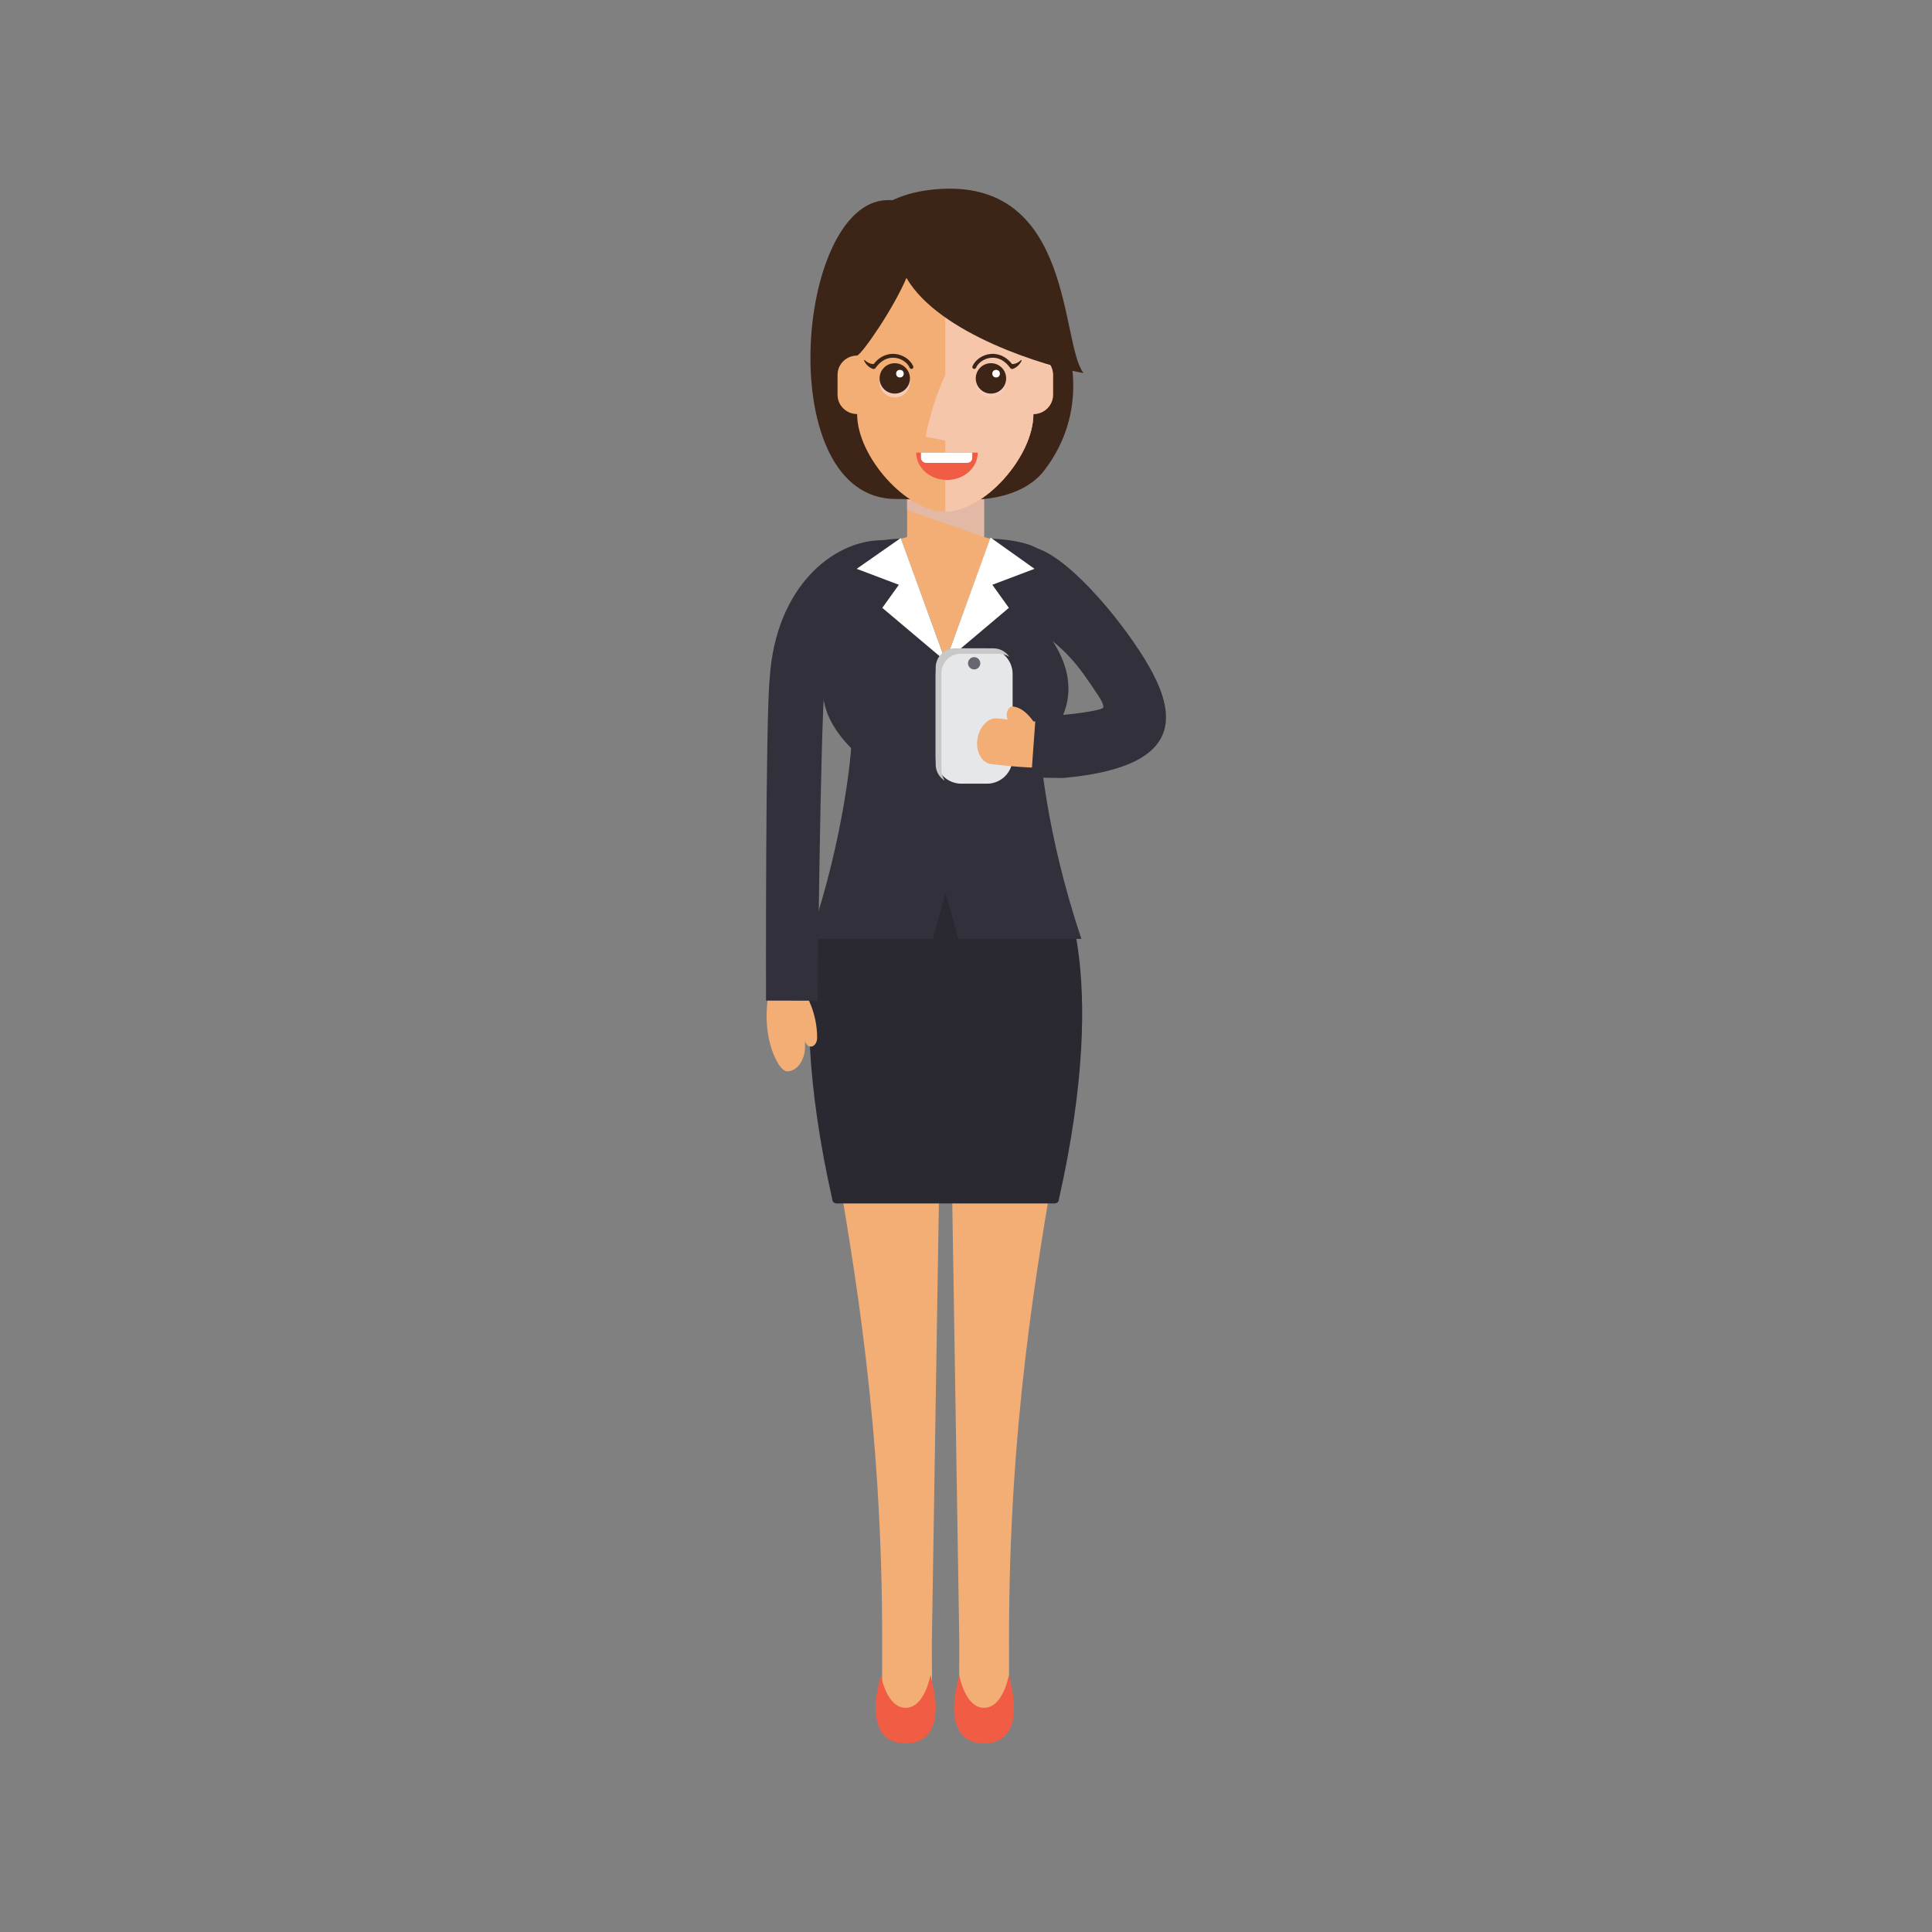 <?xml version="1.0" encoding="utf-8"?>
<!-- Generator: Adobe Illustrator 16.0.0, SVG Export Plug-In . SVG Version: 6.00 Build 0)  -->
<!DOCTYPE svg PUBLIC "-//W3C//DTD SVG 1.1//EN" "http://www.w3.org/Graphics/SVG/1.1/DTD/svg11.dtd">
<svg version="1.1" id="Layer_1" xmlns="http://www.w3.org/2000/svg" xmlns:xlink="http://www.w3.org/1999/xlink" x="0px" y="0px"
	 width="350px" height="350px" viewBox="0 0 350 350" enable-background="new 0 0 350 350" xml:space="preserve">
<rect x="0" y="0" width="350" height="350" fill="#808080" stroke="none"/>
<g>
	<g>
		<polygon fill="#F2AE75" points="178.273,97.288 178.273,88.397 164.333,88.397 164.333,97.288 160.849,98.255 164.333,120.03 
			178.273,120.03 181.759,98.255 		"/>
		<polygon fill="#E3B9A5" points="164.333,88.456 164.333,92.383 178.273,97.288 178.273,88.456 		"/>
	</g>
	<g>
		<path fill="#F2AE75" d="M191.648,162.719h-20.346h-20.346c-11.579,19.924,8.976,56.081,8.855,134.769l-0.014,13.74h9.061
			l-0.045-13.74l1.724-107.587h0.764h0.764l1.724,107.587l-0.045,13.74h9.061l-0.013-13.74
			C182.673,218.8,203.228,182.644,191.648,162.719z"/>
		<path fill="#F05D44" d="M173.77,303.437c0,0,1.02,5.951,4.498,5.951c3.479,0,4.498-5.951,4.498-5.951s0.938,3.461,0.938,5.752
			c0,4.247-1.684,6.634-5.437,6.634c-3.752,0-5.435-2.387-5.435-6.634C172.833,306.897,173.77,303.437,173.77,303.437z"/>
		<path fill="#F05D44" d="M168.564,303.437c0,0-1.02,5.951-4.498,5.951s-4.499-5.951-4.499-5.951s-0.938,3.461-0.938,5.752
			c0,4.247,1.684,6.634,5.437,6.634s5.436-2.387,5.436-6.634C169.502,306.897,168.564,303.437,168.564,303.437z"/>
	</g>
	<path fill="#2A2932" d="M191.551,159.138h-20.249h-20.248c0,0-9.964,15.257-0.221,58.411c0.063,0.279,0.453,0.471,0.74,0.471
		h19.729h19.729c0.287,0,0.677-0.191,0.739-0.471C201.515,174.396,191.551,159.138,191.551,159.138z"/>
	<g>
		<path fill="#32303A" d="M154.19,135.529c-3.307-3.378-8.706-10.226-1.781-20.153c4.45-6.378-8.851-16.791,10.768-17.818
			l8.127,22.234l8.125-22.234c19.619,1.027,6.317,11.44,10.768,17.818c6.926,9.927,1.526,16.775-1.781,20.153
			c0,0,0.933,15.109,7.495,34.563h-22.284l-2.323-8.364l-2.325,8.364h-22.284C153.258,150.638,154.19,135.529,154.19,135.529z"/>
		<g>
			<polygon fill="#FFFFFF" points="187.409,103.049 179.77,105.938 182.768,110.12 171.303,119.792 179.442,97.378 			"/>
			<polygon fill="#FFFFFF" points="155.197,103.049 163.176,97.473 171.303,119.792 159.838,110.12 162.837,105.938 			"/>
		</g>
		<g>
			<path fill="#E6E7E8" d="M183.446,137.325v-15.227c0-2.566-2.08-4.646-4.646-4.646h-4.646c-2.566,0-4.647,2.08-4.647,4.646v15.227
				c0,2.566,2.081,4.646,4.647,4.646h4.646C181.366,141.971,183.446,139.891,183.446,137.325z"/>
			<path fill="#C8C8C8" d="M170.553,139.476v-17.55c0-1.926,1.559-3.485,3.485-3.485h6.969c0.674,0,1.298,0.2,1.831,0.532
				c-0.627-0.918-1.681-1.521-2.876-1.521h-6.97c-1.925,0-3.485,1.559-3.485,3.485v17.55c0,1.249,0.664,2.338,1.653,2.953
				C170.778,140.878,170.553,140.203,170.553,139.476z"/>
			<path fill="#686671" d="M177.591,120.161L177.591,120.161c0-0.613-0.501-1.116-1.114-1.116l0,0c-0.613,0-1.115,0.503-1.115,1.116
				l0,0c0,0.612,0.501,1.114,1.115,1.114l0,0C177.09,121.275,177.591,120.773,177.591,120.161z"/>
		</g>
		<g>
			<g>
				<path fill="#F2AE75" d="M180.716,130.147c0,0,2.624,0.292,4.663,0.443c0.507,0.031,1.014,0.062,1.489,0.09
					c0.47,0.015,0.907,0.027,1.284,0.038c0.739-0.001,1.233-0.003,1.233-0.003l0.194,8.36c0,0-0.617,0.003-1.545,0.007
					c-0.452-0.015-0.98-0.031-1.546-0.047c-0.555-0.033-1.146-0.069-1.736-0.105c-2.341-0.174-5.146-0.494-5.146-0.494
					c-1.801-0.236-2.908-2.334-2.527-4.601C177.466,131.549,179.098,129.937,180.716,130.147z"/>
				<path fill="#F2AE75" d="M183.499,127.986c1.382,0.156,2.456,1.136,3.264,2.111c0.795,0.96,1.314,1.922,1.355,2.002
					c0.323,0.606,0.248,1.49-0.216,1.949c-0.46,0.452-1.121,0.33-1.436-0.301c-0.007-0.013-0.102-0.194-0.267-0.461
					c-0.166-0.267-0.403-0.621-0.691-0.975c-0.582-0.717-1.365-1.447-2.311-1.554c-0.547-0.062-0.912-0.732-0.817-1.496
					C182.477,128.498,182.977,127.926,183.499,127.986z"/>
			</g>
			<path fill="#32303A" d="M192.517,140.944c20.973-1.86,21.147-10.471,15.719-20.077c-4.145-7.334-13.854-19.303-20.246-21.494
				l-0.093,6.208l-2.992,6.672c8.01,4.665,10.297,8.101,14.044,13.736c1.24,1.864,0.901,2.232,0.864,2.264
				c-0.791,0.644-9.056,1.679-12.191,1.426l-0.804,11.121C187.854,140.884,191.434,140.944,192.517,140.944z"/>
		</g>
		<g>
			<g>
				<path fill="#F2AE75" d="M145.844,189.577l0.005-12.603c0,0-4.68-3.592-5.838-0.009c-3.033,9.384,0.792,17.121,2.585,17.121
					C144.391,194.087,145.844,192.069,145.844,189.577z"/>
				<path fill="#F2AE75" d="M148.033,188.011c0-4.654-2.073-7.91-2.2-8.048c-0.5-0.538-1.22-0.409-1.607,0.286
					c-0.387,0.693-0.296,1.69,0.203,2.229c0.01,0.011,0.097,0.17,0.222,0.451c0.125,0.281,0.288,0.685,0.449,1.182
					c0.324,0.997,0.642,2.367,0.642,3.899c0,0.878,0.513,1.59,1.146,1.59S148.033,188.889,148.033,188.011z"/>
			</g>
			<path fill="#32303A" d="M148.112,181.287l-9.34-0.021c0,0-0.119-51.499,0.69-58.634c1.104-16.205,11.384-24.769,20.376-24.769
				c0,0-7.598,4.382-5.156,8.337c-1.182,3.795,0.219,7.658-0.785,8.622c-3.181,3.053-3.886,3.707-4.479,8.941
				C148.66,130.447,148.112,181.287,148.112,181.287z"/>
		</g>
	</g>
	<g>
		<path fill="#3C2417" d="M162.41,90.396c2.836-0.024,9.755,0.555,15.806,0c4.194-0.385,8.465-1.94,10.91-5.106
			c15.628-20.246-6.104-49.655-28.479-49.034C144.02,36.719,139.849,90.579,162.41,90.396z"/>
		<path fill="#F2AE75" d="M187.213,64.415v-7.25c0-7.698-8.912-17.425-15.967-17.425c-7.055,0-15.968,9.727-15.968,17.425v7.25
			c-1.96,0-3.548,1.559-3.548,3.485v3.625c0,1.924,1.588,3.485,3.548,3.485c0,7.698,8.913,17.703,15.968,17.703
			c7.055,0,15.967-10.005,15.967-17.703c1.959,0,3.548-1.561,3.548-3.485V67.9C190.761,65.974,189.172,64.415,187.213,64.415z"/>
		<path opacity="0.8" fill="#F6CCB8" d="M171.246,79.817v12.895c7.055,0,15.967-10.005,15.967-17.703
			c1.959,0,3.548-1.561,3.548-3.485V67.9c0-1.926-1.589-3.485-3.548-3.485v-7.25c0-7.698-8.912-17.425-15.967-17.425v28.228
			c-2.589,5.407-3.549,11.152-3.549,11.152L171.246,79.817z"/>
		<g>
			<g>
				<circle fill="#F6CCB8" cx="162.095" cy="69.247" r="2.752"/>
				<circle fill="#3C2417" cx="162.095" cy="68.549" r="2.752"/>
				<circle fill="#FFFFFF" cx="163.03" cy="67.691" r="0.688"/>
				<path fill="#3C2417" d="M165.443,66.352c-0.508-1.18-1.809-2.075-3.238-2.226c-0.876-0.096-2.52,0.035-3.932,1.823
					c-0.067,0.005-0.129,0.007-0.208-0.002c-0.157-0.013-0.375-0.063-0.588-0.156c-0.434-0.174-0.794-0.539-0.794-0.539
					c-0.025-0.023-0.065-0.033-0.099-0.016c-0.043,0.02-0.061,0.071-0.04,0.114c0,0,0.054,0.12,0.158,0.292
					c0.102,0.173,0.263,0.396,0.468,0.592c0.203,0.196,0.445,0.365,0.649,0.467c0.101,0.051,0.193,0.087,0.261,0.11
					c0.066,0.024,0.135,0.037,0.123,0.035c0.19,0.02,0.363-0.082,0.446-0.241c0.925-1.292,2.162-1.928,3.482-1.786
					c1.167,0.125,2.265,0.869,2.67,1.81c0.078,0.178,0.282,0.258,0.458,0.182C165.438,66.732,165.52,66.527,165.443,66.352z"/>
			</g>
			<g>
				<circle fill="#F6CCB8" cx="179.52" cy="69.247" r="2.753"/>
				<circle fill="#3C2417" cx="179.52" cy="68.549" r="2.753"/>
				<circle fill="#FFFFFF" cx="180.454" cy="67.691" r="0.688"/>
				<path fill="#3C2417" d="M176.172,66.352c0.508-1.18,1.809-2.075,3.238-2.226c0.874-0.096,2.519,0.035,3.931,1.823
					c0.067,0.005,0.13,0.007,0.209-0.002c0.157-0.013,0.376-0.063,0.588-0.156c0.435-0.174,0.795-0.539,0.795-0.539
					c0.024-0.023,0.065-0.033,0.099-0.016c0.043,0.02,0.061,0.071,0.04,0.114c0,0-0.055,0.12-0.158,0.292
					c-0.103,0.173-0.264,0.396-0.469,0.592c-0.203,0.196-0.445,0.365-0.649,0.467c-0.102,0.051-0.193,0.087-0.262,0.11
					c-0.065,0.024-0.134,0.037-0.122,0.035c-0.189,0.02-0.363-0.082-0.445-0.241c-0.926-1.292-2.163-1.928-3.483-1.786
					c-1.167,0.125-2.266,0.869-2.67,1.81c-0.078,0.178-0.283,0.258-0.459,0.182C176.177,66.732,176.096,66.527,176.172,66.352z"/>
			</g>
		</g>
		<path fill="#3C2417" d="M196.285,67.582c-4.202-5.459-1.798-34.663-25.749-33.363c-24.28,1.319-16.655,27.064-15.258,30.196
			c0.942-0.334,6.536-8.437,8.935-14.069C170.115,60.52,189.49,66.392,196.285,67.582z"/>
		<g>
			<path fill="#F05D44" d="M177.128,81.992c0,2.737-2.496,4.955-5.575,4.955c-3.08,0-5.576-2.218-5.576-4.955H177.128z"/>
			<path fill="#FFFFFF" d="M175.208,83.851h-7.434c-0.514,0-0.93-0.416-0.93-0.929v-0.929h9.292v0.929
				C176.137,83.435,175.722,83.851,175.208,83.851z"/>
		</g>
	</g>
</g>
</svg>
